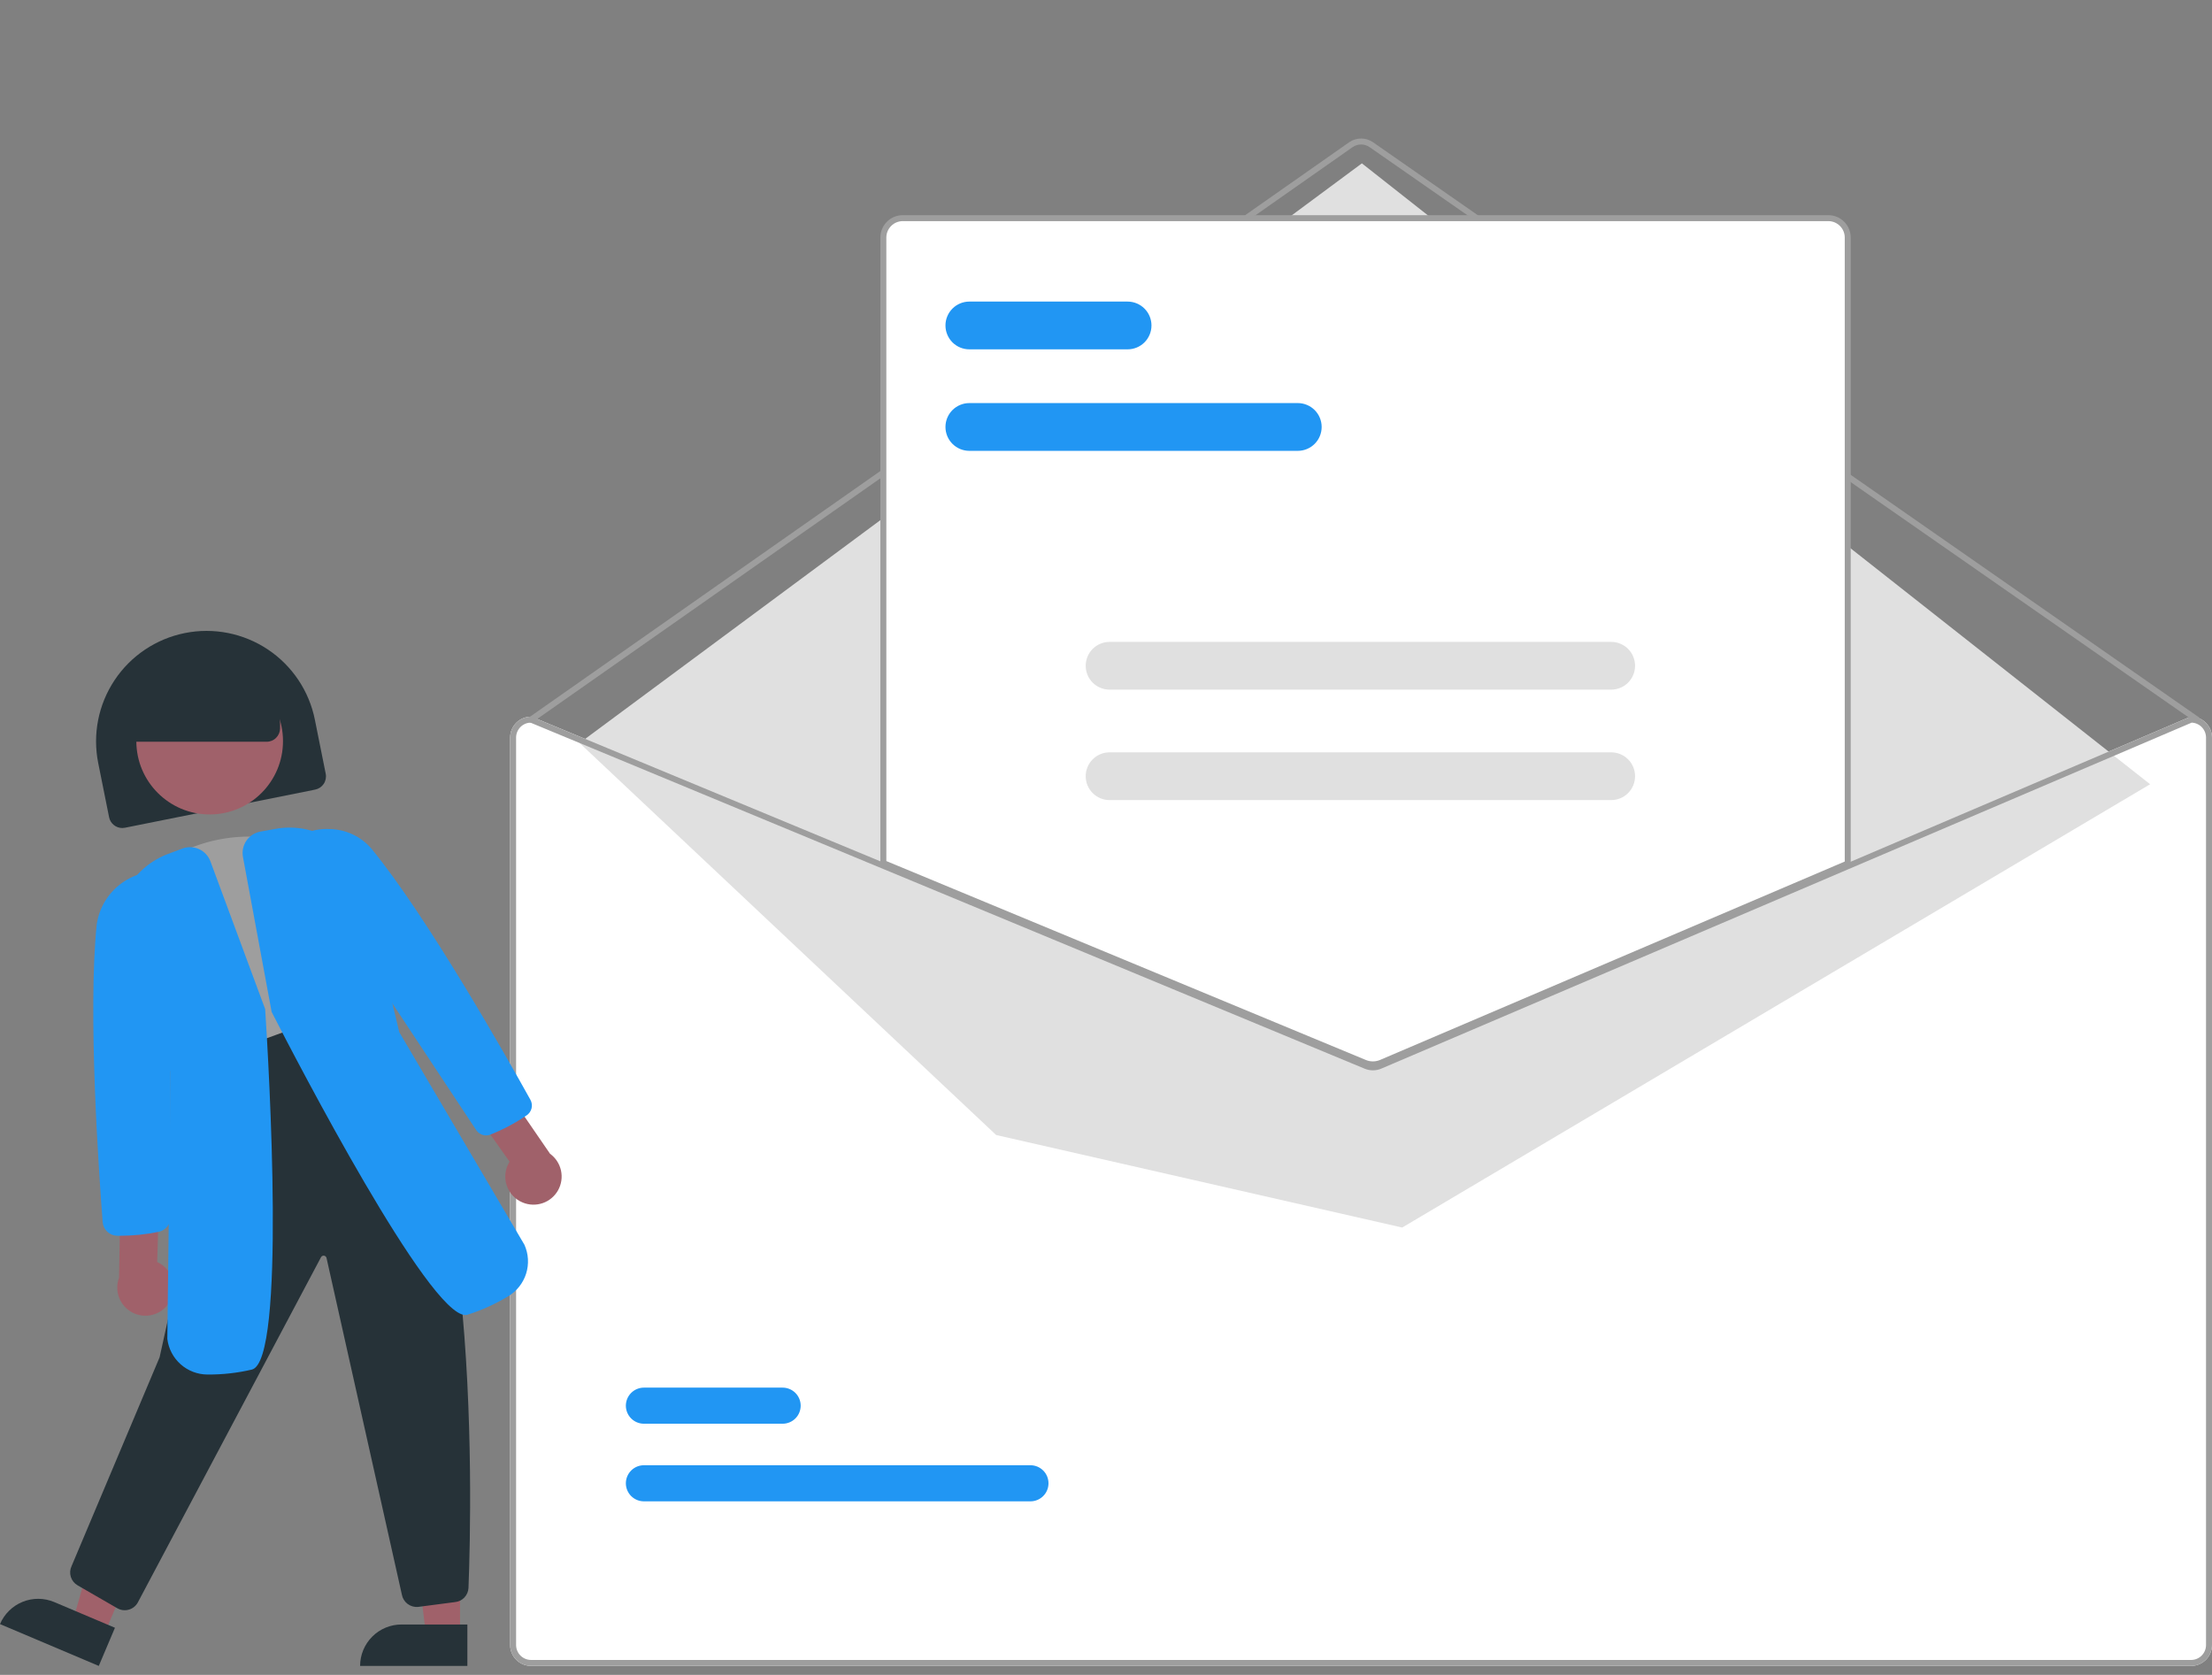 <svg width="210" height="159" viewBox="0 0 210 159" fill="none" xmlns="http://www.w3.org/2000/svg">
    <rect x="0" y="0" width="210" height="159" fill="#808080" stroke="none"/>
    <g clip-path="url(#clip0_32_6147)">
        <path d="M208.016 68.034H207.959L175.418 81.926L130.896 100.932C130.722 101.005 130.535 101.043 130.347 101.044C130.158 101.045 129.971 101.009 129.796 100.938L83.862 81.886L50.522 68.057L50.471 68.034H50.414C49.888 68.035 49.384 68.244 49.012 68.616C48.64 68.988 48.431 69.492 48.43 70.018V156.166C48.431 156.692 48.64 157.196 49.012 157.568C49.384 157.94 49.888 158.149 50.414 158.15H208.016C208.542 158.149 209.046 157.94 209.418 157.568C209.79 157.196 209.999 156.692 210 156.166V70.018C209.999 69.492 209.79 68.988 209.418 68.616C209.046 68.244 208.542 68.035 208.016 68.034Z" fill="white" />
        <path d="M208.583 68.601C208.525 68.601 208.468 68.583 208.421 68.55L130.029 13.97C129.79 13.804 129.507 13.716 129.216 13.716C128.926 13.717 128.643 13.806 128.405 13.973L50.577 68.55C50.547 68.571 50.512 68.586 50.476 68.594C50.44 68.603 50.402 68.603 50.365 68.597C50.329 68.59 50.294 68.577 50.262 68.557C50.231 68.537 50.204 68.511 50.182 68.481C50.161 68.45 50.146 68.416 50.138 68.379C50.13 68.343 50.129 68.305 50.135 68.269C50.142 68.232 50.155 68.197 50.175 68.166C50.195 68.134 50.221 68.107 50.252 68.086L128.079 13.508C128.412 13.276 128.809 13.151 129.215 13.15C129.622 13.149 130.019 13.273 130.353 13.505L208.745 68.085C208.794 68.12 208.831 68.169 208.851 68.226C208.87 68.283 208.871 68.345 208.853 68.403C208.835 68.46 208.799 68.51 208.75 68.546C208.702 68.582 208.643 68.601 208.583 68.601L208.583 68.601Z" fill="#9E9E9E" />
        <path d="M55.025 70.536L129.293 15.508L204.125 74.451L133.12 116.534L94.57 107.749L55.025 70.536Z" fill="#E0E0E0" />
        <path d="M97.824 142.526H61.133C60.908 142.526 60.685 142.482 60.477 142.396C60.269 142.31 60.079 142.184 59.92 142.025C59.761 141.866 59.634 141.677 59.548 141.469C59.462 141.261 59.417 141.038 59.417 140.812C59.417 140.587 59.462 140.364 59.548 140.156C59.634 139.948 59.761 139.759 59.92 139.6C60.079 139.441 60.269 139.314 60.477 139.228C60.685 139.142 60.908 139.098 61.133 139.099H97.824C98.049 139.098 98.272 139.142 98.481 139.228C98.689 139.314 98.878 139.441 99.037 139.6C99.197 139.759 99.323 139.948 99.41 140.156C99.496 140.364 99.54 140.587 99.54 140.812C99.54 141.038 99.496 141.261 99.41 141.469C99.323 141.677 99.197 141.866 99.037 142.025C98.878 142.184 98.689 142.31 98.481 142.396C98.272 142.482 98.049 142.526 97.824 142.526Z" fill="#2196F3" />
        <path d="M74.297 135.158H61.133C60.908 135.158 60.685 135.114 60.477 135.028C60.269 134.942 60.079 134.816 59.92 134.657C59.761 134.498 59.634 134.309 59.548 134.101C59.462 133.893 59.417 133.67 59.417 133.444C59.417 133.219 59.462 132.996 59.548 132.788C59.634 132.58 59.761 132.391 59.92 132.232C60.079 132.073 60.269 131.947 60.477 131.861C60.685 131.775 60.908 131.73 61.133 131.731H74.297C74.522 131.73 74.746 131.775 74.954 131.861C75.162 131.947 75.351 132.073 75.511 132.232C75.67 132.391 75.797 132.58 75.883 132.788C75.969 132.996 76.014 133.219 76.014 133.444C76.014 133.67 75.969 133.893 75.883 134.101C75.797 134.309 75.67 134.498 75.511 134.657C75.351 134.816 75.162 134.942 74.954 135.028C74.746 135.114 74.522 135.158 74.297 135.158Z" fill="#2196F3" />
        <path d="M130.338 101.186C130.059 101.186 129.783 101.132 129.524 101.027L83.721 82.026V22.551C83.721 22.025 83.93 21.521 84.302 21.149C84.674 20.777 85.179 20.568 85.705 20.568H173.576C174.102 20.568 174.606 20.777 174.978 21.149C175.35 21.521 175.56 22.025 175.56 22.551V82.068L175.474 82.104L131.176 101.017C130.91 101.129 130.625 101.186 130.338 101.186Z" fill="white" />
        <path d="M130.338 101.327C130.04 101.328 129.746 101.27 129.47 101.158L83.579 82.121V22.551C83.579 21.988 83.804 21.447 84.202 21.049C84.601 20.651 85.141 20.426 85.705 20.426H173.576C174.14 20.426 174.68 20.651 175.079 21.049C175.477 21.447 175.701 21.988 175.702 22.551V82.161L131.231 101.147C130.948 101.266 130.645 101.328 130.338 101.327ZM84.146 81.742L129.687 100.634C130.111 100.806 130.587 100.803 131.01 100.626L175.135 81.787V22.551C175.135 22.138 174.97 21.742 174.678 21.45C174.386 21.157 173.989 20.993 173.576 20.992H85.705C85.291 20.993 84.895 21.157 84.603 21.45C84.311 21.742 84.146 22.138 84.146 22.551V81.742Z" fill="#9E9E9E" />
        <path d="M208.016 68.034H207.959L175.418 81.926L130.896 100.932C130.722 101.005 130.535 101.043 130.347 101.044C130.158 101.045 129.971 101.009 129.796 100.938L83.862 81.886L50.522 68.057L50.471 68.034H50.414C49.888 68.035 49.384 68.244 49.012 68.616C48.64 68.988 48.431 69.492 48.43 70.018V156.166C48.431 156.692 48.64 157.196 49.012 157.568C49.384 157.94 49.888 158.149 50.414 158.15H208.016C208.542 158.149 209.046 157.94 209.418 157.568C209.79 157.196 209.999 156.692 210 156.166V70.018C209.999 69.492 209.79 68.988 209.418 68.616C209.046 68.244 208.542 68.035 208.016 68.034ZM209.433 156.166C209.433 156.542 209.284 156.902 209.018 157.168C208.752 157.434 208.392 157.583 208.016 157.583H50.414C50.039 157.583 49.678 157.434 49.413 157.168C49.147 156.902 48.997 156.542 48.997 156.166V70.018C48.998 69.651 49.14 69.299 49.394 69.035C49.648 68.771 49.994 68.616 50.361 68.601L83.862 82.498L129.578 101.462C130.073 101.663 130.627 101.66 131.12 101.454L175.418 82.541L208.073 68.601C208.438 68.617 208.784 68.773 209.037 69.037C209.29 69.301 209.432 69.652 209.433 70.018V156.166Z" fill="#9E9E9E" />
        <path d="M123.207 42.8H92.027C91.425 42.8 90.849 42.561 90.423 42.136C89.998 41.71 89.759 41.134 89.759 40.532C89.759 39.931 89.998 39.355 90.423 38.929C90.849 38.504 91.425 38.265 92.027 38.265H123.207C123.808 38.265 124.385 38.504 124.81 38.929C125.236 39.355 125.474 39.931 125.474 40.532C125.474 41.134 125.236 41.71 124.81 42.136C124.385 42.561 123.808 42.8 123.207 42.8Z" fill="#2196F3" />
        <path d="M107.05 33.164H92.027C91.425 33.164 90.849 32.926 90.423 32.501C89.998 32.075 89.759 31.499 89.759 30.897C89.759 30.296 89.998 29.72 90.423 29.294C90.849 28.869 91.425 28.63 92.027 28.63H107.05C107.651 28.63 108.228 28.869 108.653 29.294C109.079 29.72 109.317 30.296 109.317 30.897C109.317 31.499 109.079 32.075 108.653 32.501C108.228 32.926 107.651 33.164 107.05 33.164Z" fill="#2196F3" />
        <path d="M152.961 65.47H105.34C104.739 65.47 104.162 65.231 103.737 64.806C103.311 64.381 103.073 63.804 103.073 63.203C103.073 62.602 103.311 62.025 103.737 61.6C104.162 61.175 104.739 60.936 105.34 60.936H152.961C153.562 60.936 154.139 61.175 154.564 61.6C154.989 62.025 155.228 62.602 155.228 63.203C155.228 63.804 154.989 64.381 154.564 64.806C154.139 65.231 153.562 65.47 152.961 65.47Z" fill="#E0E0E0" />
        <path d="M152.961 75.955H105.34C104.739 75.955 104.162 75.716 103.737 75.291C103.311 74.866 103.073 74.29 103.073 73.688C103.073 73.087 103.311 72.51 103.737 72.085C104.162 71.66 104.739 71.421 105.34 71.421H152.961C153.562 71.421 154.139 71.66 154.564 72.085C154.989 72.51 155.228 73.087 155.228 73.688C155.228 74.29 154.989 74.866 154.564 75.291C154.139 75.716 153.562 75.955 152.961 75.955Z" fill="#E0E0E0" />
        <path d="M11.607 78.606C11.312 78.605 11.027 78.503 10.799 78.316C10.571 78.129 10.415 77.87 10.357 77.581L9.325 72.441C8.778 69.714 9.337 66.882 10.879 64.567C12.42 62.252 14.819 60.645 17.546 60.098C20.273 59.551 23.106 60.11 25.421 61.651C27.736 63.193 29.345 65.59 29.892 68.317L30.923 73.457C30.989 73.788 30.921 74.133 30.733 74.414C30.546 74.696 30.255 74.891 29.923 74.958L11.858 78.581C11.775 78.597 11.691 78.606 11.607 78.606Z" fill="#263238" />
        <path d="M43.677 155.142L40.437 155.142L38.896 142.646L43.678 142.646L43.677 155.142Z" fill="#A0616A" />
        <path d="M38.122 154.216H44.371V158.15H34.187C34.187 157.106 34.602 156.106 35.34 155.368C36.078 154.63 37.078 154.216 38.122 154.216Z" fill="#263238" />
        <path d="M9.912 155.109L6.928 153.846L10.383 141.738L14.787 143.603L9.912 155.109Z" fill="#A0616A" />
        <path d="M5.158 152.091L10.913 154.528L9.378 158.15L-1.31077e-05 154.179C0.202 153.703 0.495 153.272 0.863 152.91C1.231 152.547 1.667 152.261 2.146 152.067C2.625 151.873 3.138 151.775 3.655 151.779C4.171 151.784 4.682 151.889 5.158 152.091Z" fill="#263238" />
        <path d="M19.905 77.317C23.75 77.317 26.867 74.201 26.867 70.357C26.867 66.513 23.75 63.397 19.905 63.397C16.06 63.397 12.943 66.513 12.943 70.357C12.943 74.201 16.06 77.317 19.905 77.317Z" fill="#A0616A" />
        <path d="M20.235 102.02L20.163 101.788C18.266 95.623 16.305 89.251 14.342 83.191L14.289 83.028L14.409 82.905C17.457 79.805 23.167 78.569 27.692 80.03C32.245 81.499 35.383 85.621 34.991 89.618C34.782 92.019 35.427 94.416 36.813 96.389L36.994 96.652L36.71 96.8C31.624 99.417 26.137 101.169 20.475 101.985L20.235 102.02Z" fill="#9E9E9E" />
        <path d="M11.838 152.864C11.59 152.863 11.346 152.798 11.132 152.673L7.371 150.502C7.062 150.326 6.832 150.04 6.725 149.701C6.618 149.363 6.643 148.996 6.795 148.675L15.152 128.852L21.538 99.94L33.177 95.709L33.283 95.757C45.761 101.488 44.797 142.562 44.477 150.738C44.462 151.082 44.323 151.409 44.085 151.658C43.848 151.907 43.528 152.061 43.184 152.092L39.685 152.549C39.329 152.58 38.974 152.477 38.69 152.26C38.407 152.043 38.214 151.728 38.151 151.377L31.006 119.452C30.999 119.392 30.973 119.335 30.93 119.291C30.889 119.246 30.833 119.217 30.773 119.206C30.715 119.195 30.656 119.203 30.603 119.228C30.549 119.253 30.506 119.294 30.478 119.346L13.078 152.137C12.986 152.302 12.862 152.447 12.714 152.563C12.565 152.679 12.395 152.764 12.213 152.813C12.091 152.847 11.965 152.864 11.838 152.864Z" fill="#263238" />
        <path d="M16.018 123.73C16.238 123.41 16.385 123.045 16.449 122.662C16.512 122.279 16.491 121.886 16.386 121.512C16.282 121.138 16.096 120.791 15.843 120.496C15.59 120.202 15.275 119.966 14.921 119.806L15.112 113.737L11.451 112.721L11.302 121.296C11.073 121.909 11.076 122.584 11.311 123.194C11.547 123.805 11.998 124.307 12.579 124.608C13.16 124.908 13.832 124.984 14.465 124.822C15.099 124.661 15.652 124.272 16.018 123.73H16.018Z" fill="#A0616A" />
        <path d="M11.356 117.315L11.142 117.314C10.787 117.311 10.447 117.176 10.188 116.934C9.93 116.692 9.772 116.361 9.746 116.008C9.395 111.488 8.317 96.091 9.185 87.742C9.3 86.963 9.57 86.215 9.98 85.543C10.389 84.87 10.93 84.286 11.569 83.826C12.208 83.366 12.934 83.039 13.702 82.864C14.47 82.69 15.265 82.671 16.041 82.809L16.264 82.859L16.262 83.088C16.183 94.071 16.188 104.99 16.193 115.55C16.194 115.873 16.084 116.186 15.883 116.438C15.682 116.689 15.401 116.865 15.086 116.936C13.859 117.19 12.609 117.317 11.356 117.315Z" fill="#2196F3" />
        <path d="M19.691 130.487C18.753 130.483 17.85 130.138 17.149 129.515C16.449 128.893 16 128.036 15.886 127.106L16.194 101.757L11.155 89.014C10.943 87.34 11.303 85.643 12.177 84.199C13.051 82.755 14.387 81.65 15.969 81.061L17.316 80.556C17.571 80.46 17.842 80.416 18.113 80.426C18.385 80.435 18.652 80.498 18.9 80.611C19.147 80.724 19.369 80.885 19.554 81.084C19.739 81.283 19.883 81.517 19.978 81.772L25.174 95.799L25.176 95.819C25.536 101.402 27.162 129.187 23.92 130.016C22.546 130.338 21.139 130.496 19.727 130.487L19.691 130.487Z" fill="#2196F3" />
        <path d="M49.628 114.16C49.268 114.014 48.944 113.791 48.68 113.506C48.416 113.221 48.217 112.882 48.098 112.513C47.978 112.143 47.942 111.751 47.99 111.366C48.039 110.981 48.171 110.61 48.378 110.282L44.87 105.324L47.364 102.458L52.219 109.529C52.748 109.913 53.118 110.478 53.259 111.117C53.399 111.756 53.3 112.424 52.981 112.995C52.662 113.566 52.144 114 51.526 114.214C50.908 114.429 50.233 114.41 49.628 114.16H49.628Z" fill="#A0616A" />
        <path d="M46.126 107.789C45.943 107.783 45.763 107.734 45.603 107.645C45.443 107.556 45.307 107.429 45.206 107.277L45.187 107.249C39.383 98.467 33.382 89.386 27.3 80.333L27.234 80.235L27.318 80.153C27.851 79.655 28.48 79.27 29.166 79.022C29.852 78.773 30.581 78.665 31.31 78.706C32.06 78.719 32.799 78.891 33.478 79.209C34.158 79.528 34.762 79.986 35.252 80.554C40.567 87.02 48.153 100.439 50.352 104.398C50.49 104.644 50.531 104.933 50.467 105.208C50.402 105.482 50.236 105.722 50.002 105.88C48.922 106.615 47.766 107.23 46.553 107.714C46.417 107.768 46.272 107.793 46.126 107.789Z" fill="#2196F3" />
        <path d="M44.177 124.838C40.701 124.84 28.263 100.897 25.805 96.097L25.784 96.039L23.065 81.352C23.015 81.084 23.019 80.81 23.076 80.544C23.133 80.278 23.241 80.026 23.396 79.803C23.55 79.579 23.748 79.388 23.976 79.241C24.205 79.094 24.46 78.993 24.727 78.945L26.144 78.689C27.804 78.384 29.518 78.65 31.009 79.443C32.499 80.235 33.677 81.508 34.352 83.055L37.906 97.985L49.786 118.166C50.176 119.03 50.233 120.008 49.947 120.912C49.661 121.817 49.05 122.583 48.234 123.066C47.026 123.796 45.736 124.381 44.391 124.808C44.322 124.828 44.25 124.838 44.177 124.838H44.177Z" fill="#2196F3" />
        <path d="M25.312 70.417H11.281V68.717C11.284 66.839 12.031 65.038 13.359 63.71C14.688 62.382 16.489 61.635 18.368 61.633H19.502C21.38 61.635 23.182 62.382 24.51 63.71C25.839 65.038 26.586 66.839 26.588 68.717V69.142C26.588 69.48 26.453 69.805 26.214 70.043C25.975 70.283 25.651 70.417 25.312 70.417Z" fill="#263238" />
    </g>
    <defs>
        <clipPath id="clip0_32_6147">
            <rect width="210" height="157.5" fill="white" transform="translate(0 0.65)" />
        </clipPath>
    </defs>
</svg>
